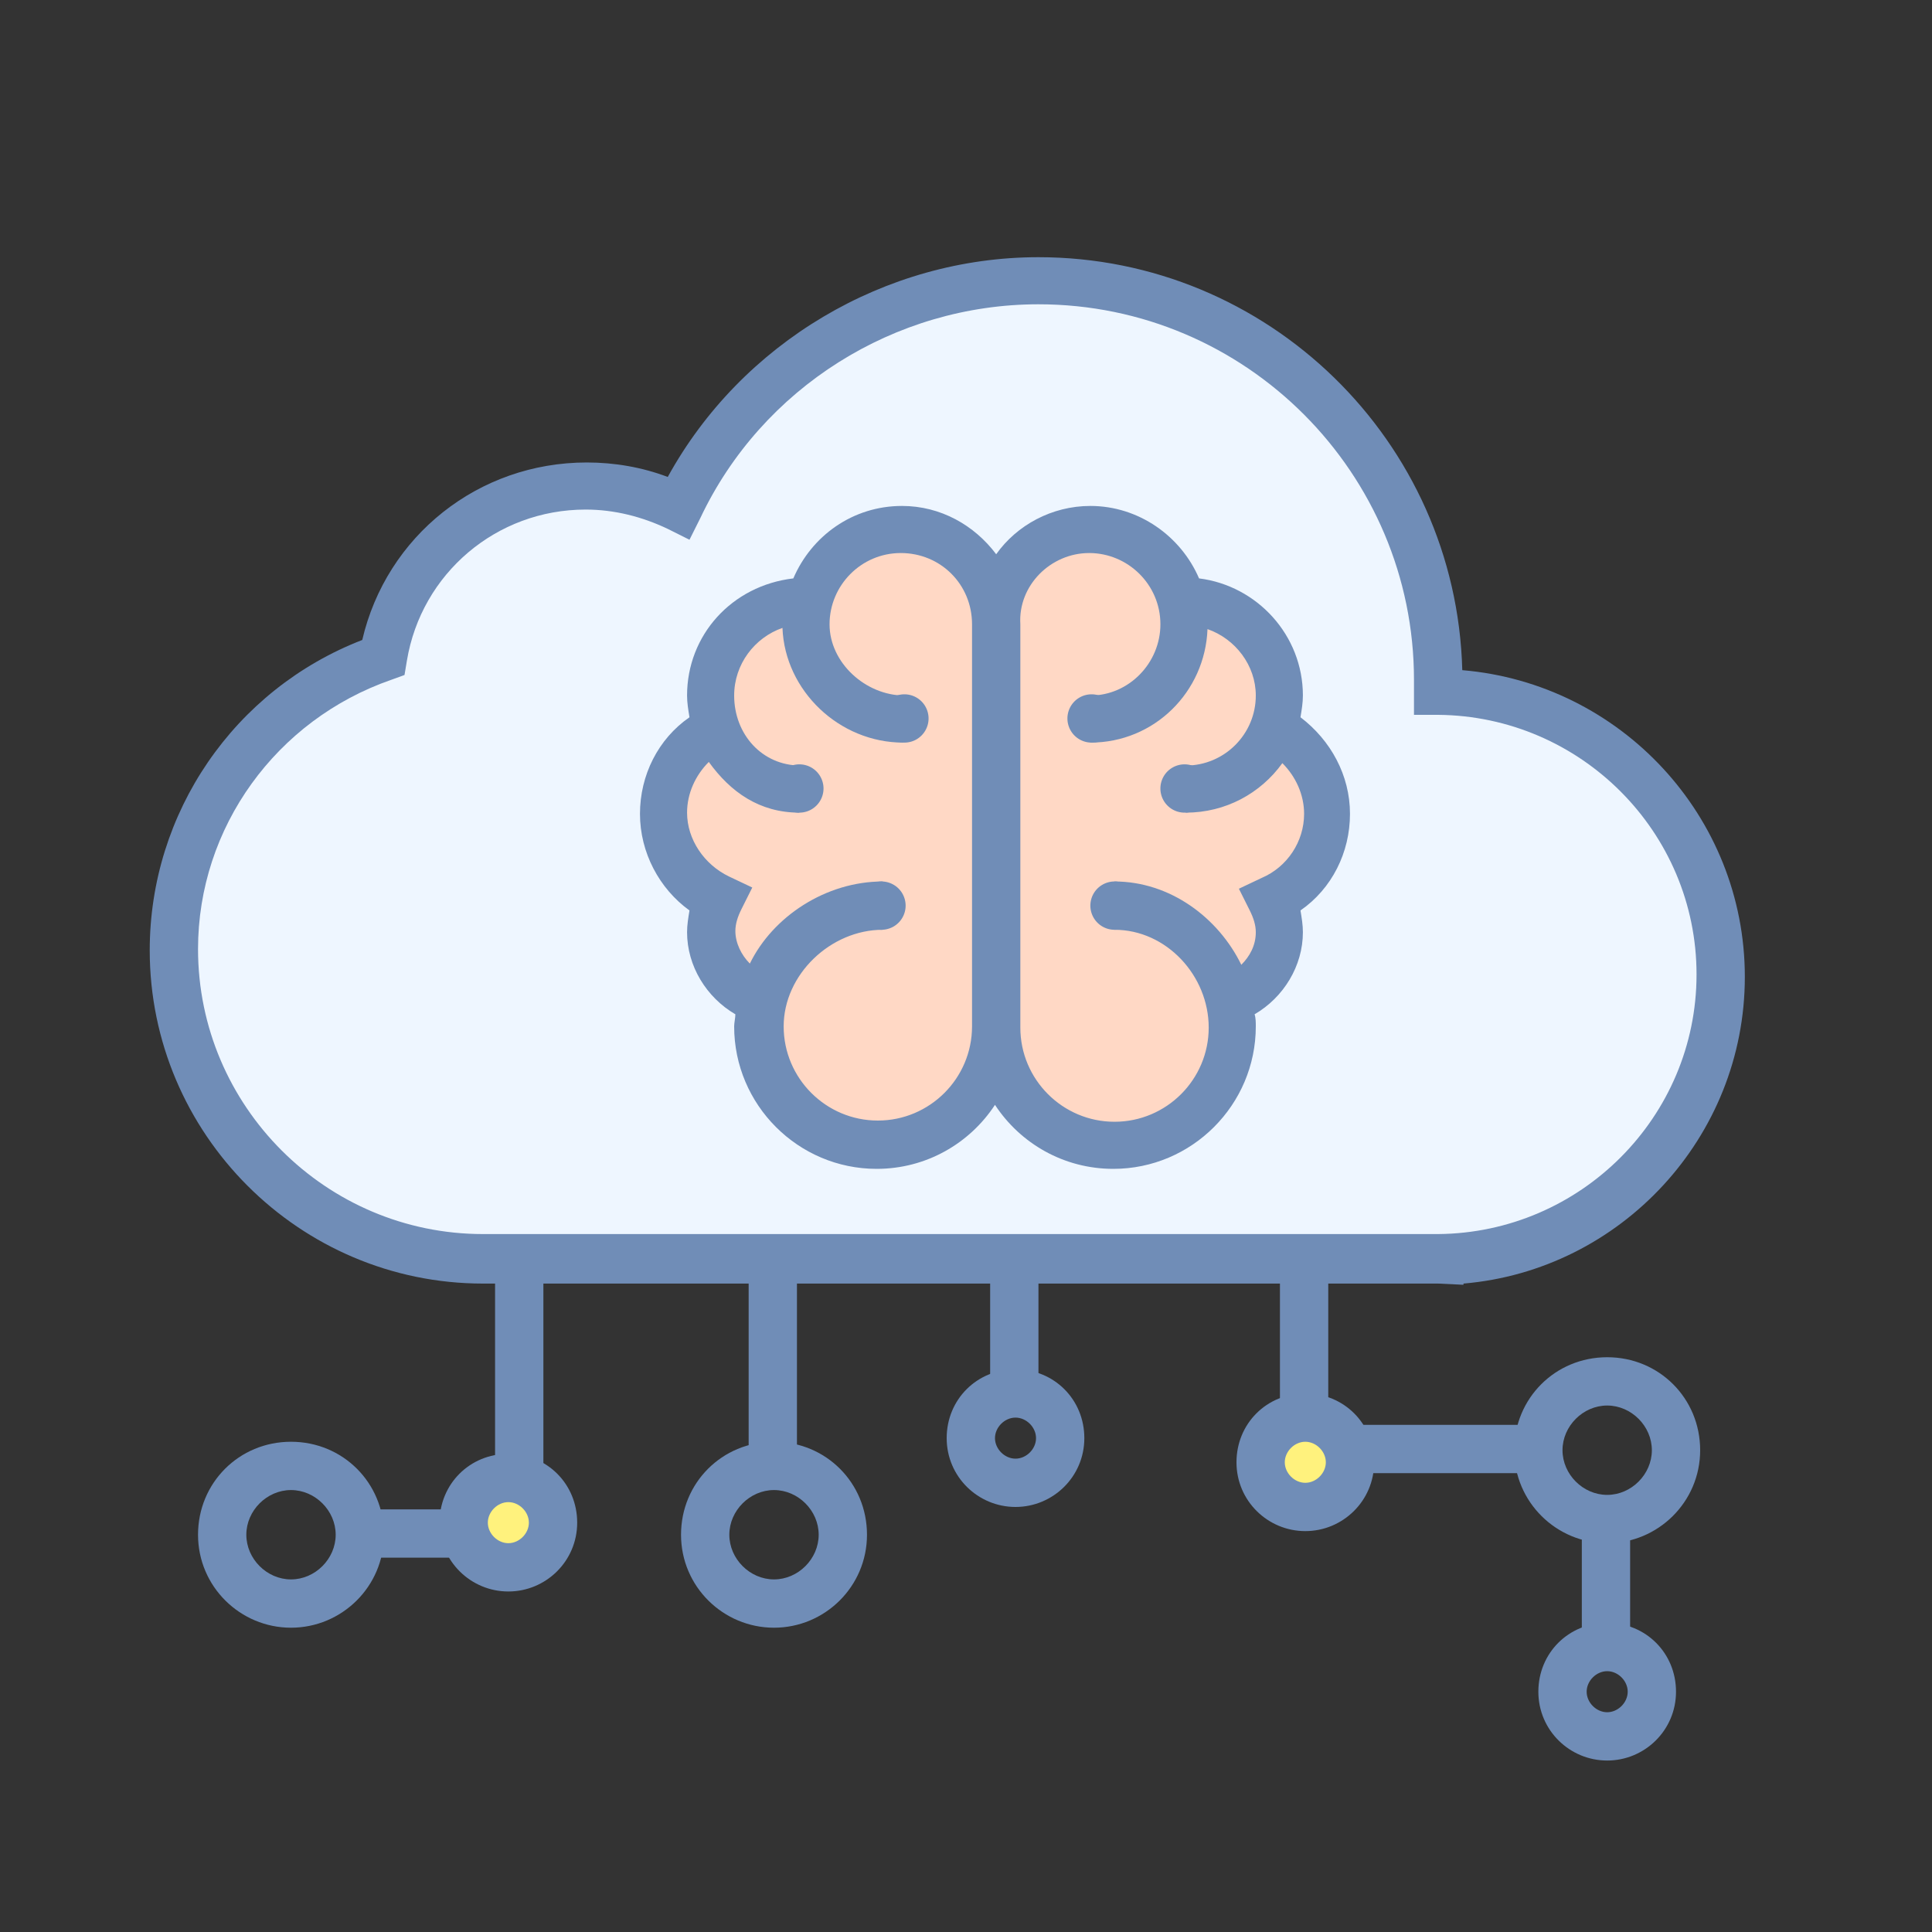 <?xml version="1.0" standalone="no"?><!DOCTYPE svg PUBLIC "-//W3C//DTD SVG 1.1//EN" "http://www.w3.org/Graphics/SVG/1.1/DTD/svg11.dtd"><svg t="1670940116559" class="icon" viewBox="0 0 1024 1024" version="1.1" xmlns="http://www.w3.org/2000/svg" p-id="20595" xmlns:xlink="http://www.w3.org/1999/xlink" width="200" height="200"><rect x="0" y="0" width="1024" height="1024" fill="#333333" stroke="none"/><path d="M761.6 366.72v-6.4c0-117.12-94.72-211.84-211.84-211.84-84.48 0-156.8 49.28-190.72 120.32-14.72-7.68-31.36-11.52-48.64-11.52-53.76 0-98.56 39.04-107.52 90.88-64.64 22.4-110.72 83.2-110.72 154.88 0 90.24 73.6 163.84 163.84 163.84h506.24c82.56-0.64 149.12-67.2 149.12-150.4 0-82.56-66.56-149.12-149.76-149.76z" fill="#EEF6FF" p-id="20596"></path><path d="M762.24 680.32H256c-97.28 0-176.64-79.36-176.64-176.64 0-72.96 44.8-138.24 112.64-164.48 12.8-55.04 61.44-94.08 119.04-94.08 14.72 0 29.44 2.56 42.88 7.68 39.04-71.04 115.2-116.48 196.48-116.48 121.6 0 221.44 97.28 224.64 218.88 83.84 7.04 149.76 77.44 149.76 162.56 0 85.12-65.92 155.52-149.12 162.56v0.64l-13.44-0.64zM310.4 270.08c-47.36 0-87.04 33.92-94.72 80l-1.28 7.68-7.04 2.56c-60.8 21.12-102.4 78.08-102.4 142.72 0 83.2 67.84 151.04 151.04 151.04h506.24c75.52-0.64 136.96-62.08 136.96-137.6s-61.44-136.96-136.96-137.6h-12.8v-12.8-3.2-2.56c0-109.44-88.96-199.04-199.04-199.04-76.16 0-146.56 44.16-179.2 113.28l-5.76 11.52-11.52-5.76c-13.44-6.4-28.16-10.24-43.52-10.24z" fill="#708DB7" p-id="20597"></path><path d="M708.48 433.28c0-19.2-10.88-36.48-26.24-45.44h-3.84c2.56-6.4 3.84-12.8 3.84-20.48 0-28.8-23.68-52.48-52.48-52.48h-1.92c-5.76-22.4-26.24-39.68-50.56-39.68-28.8 0-52.48 23.68-52.48 52.48 0-28.8-23.68-52.48-52.48-52.48-24.32 0-44.8 16.64-50.56 39.68h-1.92c-28.8 0-52.48 23.68-52.48 52.48 0 7.04 1.28 14.08 3.84 19.84h-3.84c-16 8.96-26.24 26.24-26.24 45.44 0 21.12 12.8 39.68 30.72 48-2.56 5.12-4.48 11.52-4.48 17.92 0 17.28 10.88 32 26.24 37.12h1.92c-1.28 5.12-1.92 10.24-1.92 15.36 0 36.48 29.44 65.92 65.92 65.92 36.48 0 65.92-29.44 65.92-65.92 0 36.48 29.44 65.92 65.92 65.92s65.92-29.44 65.92-65.92c0-5.12-0.64-10.24-1.92-15.36h1.92c15.36-5.12 26.24-19.84 26.24-37.12 0-6.4-1.92-12.8-4.48-17.92 16.64-7.68 29.44-26.24 29.44-47.36z m-131.2-52.48v1.92-1.92z" fill="#FFD8C5" p-id="20598"></path><path d="M364.16 368.64c0 3.84 0.64 7.68 1.28 11.52-16.64 11.52-26.24 30.72-26.24 51.2s10.24 39.68 26.24 51.2c-0.64 3.84-1.28 7.68-1.28 11.52 0 17.92 10.24 34.56 25.6 43.52 0 1.92-0.64 4.48-0.64 6.4 0 41.6 33.92 75.52 75.52 75.52 26.24 0 49.28-13.44 62.72-33.92 13.44 20.48 36.48 33.92 62.72 33.92 41.6 0 75.52-33.92 75.52-75.52 0-1.92 0-4.48-0.64-6.4 15.36-8.96 25.6-25.6 25.6-43.52 0-3.84-0.64-7.68-1.28-11.52 16.64-11.52 26.24-30.72 26.24-51.2s-10.24-39.04-26.24-51.2c0.64-3.84 1.28-7.68 1.28-11.52 0-32-24.32-58.24-55.04-62.08-9.6-22.4-32-38.4-57.6-38.4-20.48 0-39.04 10.24-49.92 25.6-11.52-15.36-29.44-25.6-49.92-25.6-26.24 0-48 16-57.6 38.4-32.64 3.84-56.32 30.08-56.32 62.08z m213.12-75.52c20.48 0 37.76 16.64 37.76 37.76 0 20.48-16.64 37.76-37.12 37.76v24.96c33.92 0 60.8-26.88 62.08-60.16 14.72 5.12 25.6 19.2 25.6 35.2 0 20.48-16.64 37.12-37.12 37.12v24.96c21.12 0 39.68-10.24 51.2-26.24 7.04 7.04 11.52 16.64 11.52 26.88 0 14.72-8.96 28.16-22.4 33.92l-12.16 5.76 5.76 11.52c1.92 3.84 3.2 7.68 3.2 11.52 0 7.04-3.2 12.8-7.68 17.28-12.16-24.96-37.76-44.16-67.2-44.16v25.6c27.52 0 49.92 24.32 49.92 51.84s-22.4 49.92-49.92 49.92-49.92-22.4-49.92-49.92V330.88c-1.28-20.48 16-37.76 36.48-37.76zM414.72 332.8c1.28 33.28 30.08 60.8 64 60.8l0.64-24.96c-20.48 0-39.68-17.28-39.68-37.76s16.64-37.76 37.76-37.76 37.76 16.64 37.76 37.76V544c0 27.52-22.4 49.92-49.92 49.92s-49.92-22.4-49.92-49.92 24.96-51.2 52.48-51.2v-25.6c-30.08 0-58.24 18.56-70.4 43.52-4.48-4.48-7.68-10.88-7.68-17.28 0-3.84 1.28-7.68 3.2-11.52l5.76-11.52-12.16-5.76c-13.44-6.4-22.4-19.84-22.4-33.92 0-10.24 4.48-19.84 11.52-26.88 11.52 16 26.88 26.88 48 26.88l0.64-24.96c-20.48 0-35.2-16.64-35.2-37.12 0-16.64 10.88-30.72 25.6-35.84z" fill="#708DB7" p-id="20599"></path><path d="M479.36 380.8m-12.8 0a12.8 12.8 0 1 0 25.6 0 12.8 12.8 0 1 0-25.6 0Z" fill="#708DB7" p-id="20600"></path><path d="M423.68 417.92m-12.8 0a12.8 12.8 0 1 0 25.6 0 12.8 12.8 0 1 0-25.6 0Z" fill="#708DB7" p-id="20601"></path><path d="M467.2 480m-12.8 0a12.8 12.8 0 1 0 25.6 0 12.8 12.8 0 1 0-25.6 0Z" fill="#708DB7" p-id="20602"></path><path d="M578.56 380.8m-12.8 0a12.8 12.8 0 1 0 25.6 0 12.8 12.8 0 1 0-25.6 0Z" fill="#708DB7" p-id="20603"></path><path d="M627.84 417.92m-12.8 0a12.8 12.8 0 1 0 25.6 0 12.8 12.8 0 1 0-25.6 0Z" fill="#708DB7" p-id="20604"></path><path d="M590.72 480m-12.8 0a12.8 12.8 0 1 0 25.6 0 12.8 12.8 0 1 0-25.6 0Z" fill="#708DB7" p-id="20605"></path><path d="M825.6 780.8h-147.2v-115.2h25.6v89.6h121.6z" fill="#708DB7" p-id="20606"></path><path d="M691.84 775.04m-23.68 0a23.68 23.68 0 1 0 47.36 0 23.68 23.68 0 1 0-47.36 0Z" fill="#FFF27D" p-id="20607"></path><path d="M691.84 811.52c-19.84 0-36.48-16-36.48-36.48s16-36.48 36.48-36.48 36.48 16 36.48 36.48-16.64 36.48-36.48 36.48z m0-47.36c-5.76 0-10.88 5.12-10.88 10.88s5.12 10.88 10.88 10.88 10.88-5.12 10.88-10.88-5.12-10.88-10.88-10.88zM851.84 817.92c-26.88 0-49.28-21.76-49.28-49.28s21.76-49.28 49.28-49.28 49.28 21.76 49.28 49.28-22.4 49.28-49.28 49.28z m0-72.96c-12.8 0-23.68 10.88-23.68 23.68s10.88 23.68 23.68 23.68 23.68-10.88 23.68-23.68-10.88-23.68-23.68-23.68z" fill="#708DB7" p-id="20608"></path><path d="M838.4 812.8h25.6v64h-25.6z" fill="#708DB7" p-id="20609"></path><path d="M851.84 933.12c-19.84 0-36.48-16-36.48-36.48s16-36.48 36.48-36.48 36.48 16 36.48 36.48-16.64 36.48-36.48 36.48z m0-47.36c-5.76 0-10.88 5.12-10.88 10.88s5.12 10.88 10.88 10.88 10.88-5.12 10.88-10.88-5.12-10.88-10.88-10.88zM524.8 678.4h25.6v64h-25.6z" fill="#708DB7" p-id="20610"></path><path d="M538.24 798.72c-19.84 0-36.48-16-36.48-36.48s16-36.48 36.48-36.48 36.48 16 36.48 36.48-16.64 36.48-36.48 36.48z m0-47.36c-5.76 0-10.88 5.12-10.88 10.88s5.12 10.88 10.88 10.88 10.88-5.12 10.88-10.88-5.12-10.88-10.88-10.88zM396.8 672h25.6v115.2h-25.6z" fill="#708DB7" p-id="20611"></path><path d="M410.24 862.72c-26.88 0-49.28-21.76-49.28-49.28s21.76-49.28 49.28-49.28 49.28 21.76 49.28 49.28-22.4 49.28-49.28 49.28z m0-72.96c-12.8 0-23.68 10.88-23.68 23.68s10.88 23.68 23.68 23.68 23.68-10.88 23.68-23.68-10.88-23.68-23.68-23.68zM288 825.6H192v-25.6h70.4v-121.6h25.6z" fill="#708DB7" p-id="20612"></path><path d="M154.24 862.72c-26.88 0-49.28-21.76-49.28-49.28s21.76-49.28 49.28-49.28 49.28 21.76 49.28 49.28-22.4 49.28-49.28 49.28z m0-72.96c-12.8 0-23.68 10.88-23.68 23.68s10.88 23.68 23.68 23.68 23.68-10.88 23.68-23.68-10.88-23.68-23.68-23.68z" fill="#708DB7" p-id="20613"></path><path d="M269.44 807.04m-23.68 0a23.68 23.68 0 1 0 47.36 0 23.68 23.68 0 1 0-47.36 0Z" fill="#FFF27D" p-id="20614"></path><path d="M269.44 843.52c-19.84 0-36.48-16-36.48-36.48s16-36.48 36.48-36.48 36.48 16 36.48 36.48-16.64 36.48-36.48 36.48z m0-47.36c-5.76 0-10.88 5.12-10.88 10.88s5.12 10.88 10.88 10.88 10.88-5.12 10.88-10.88-5.12-10.88-10.88-10.88z" fill="#708DB7" p-id="20615"></path></svg>